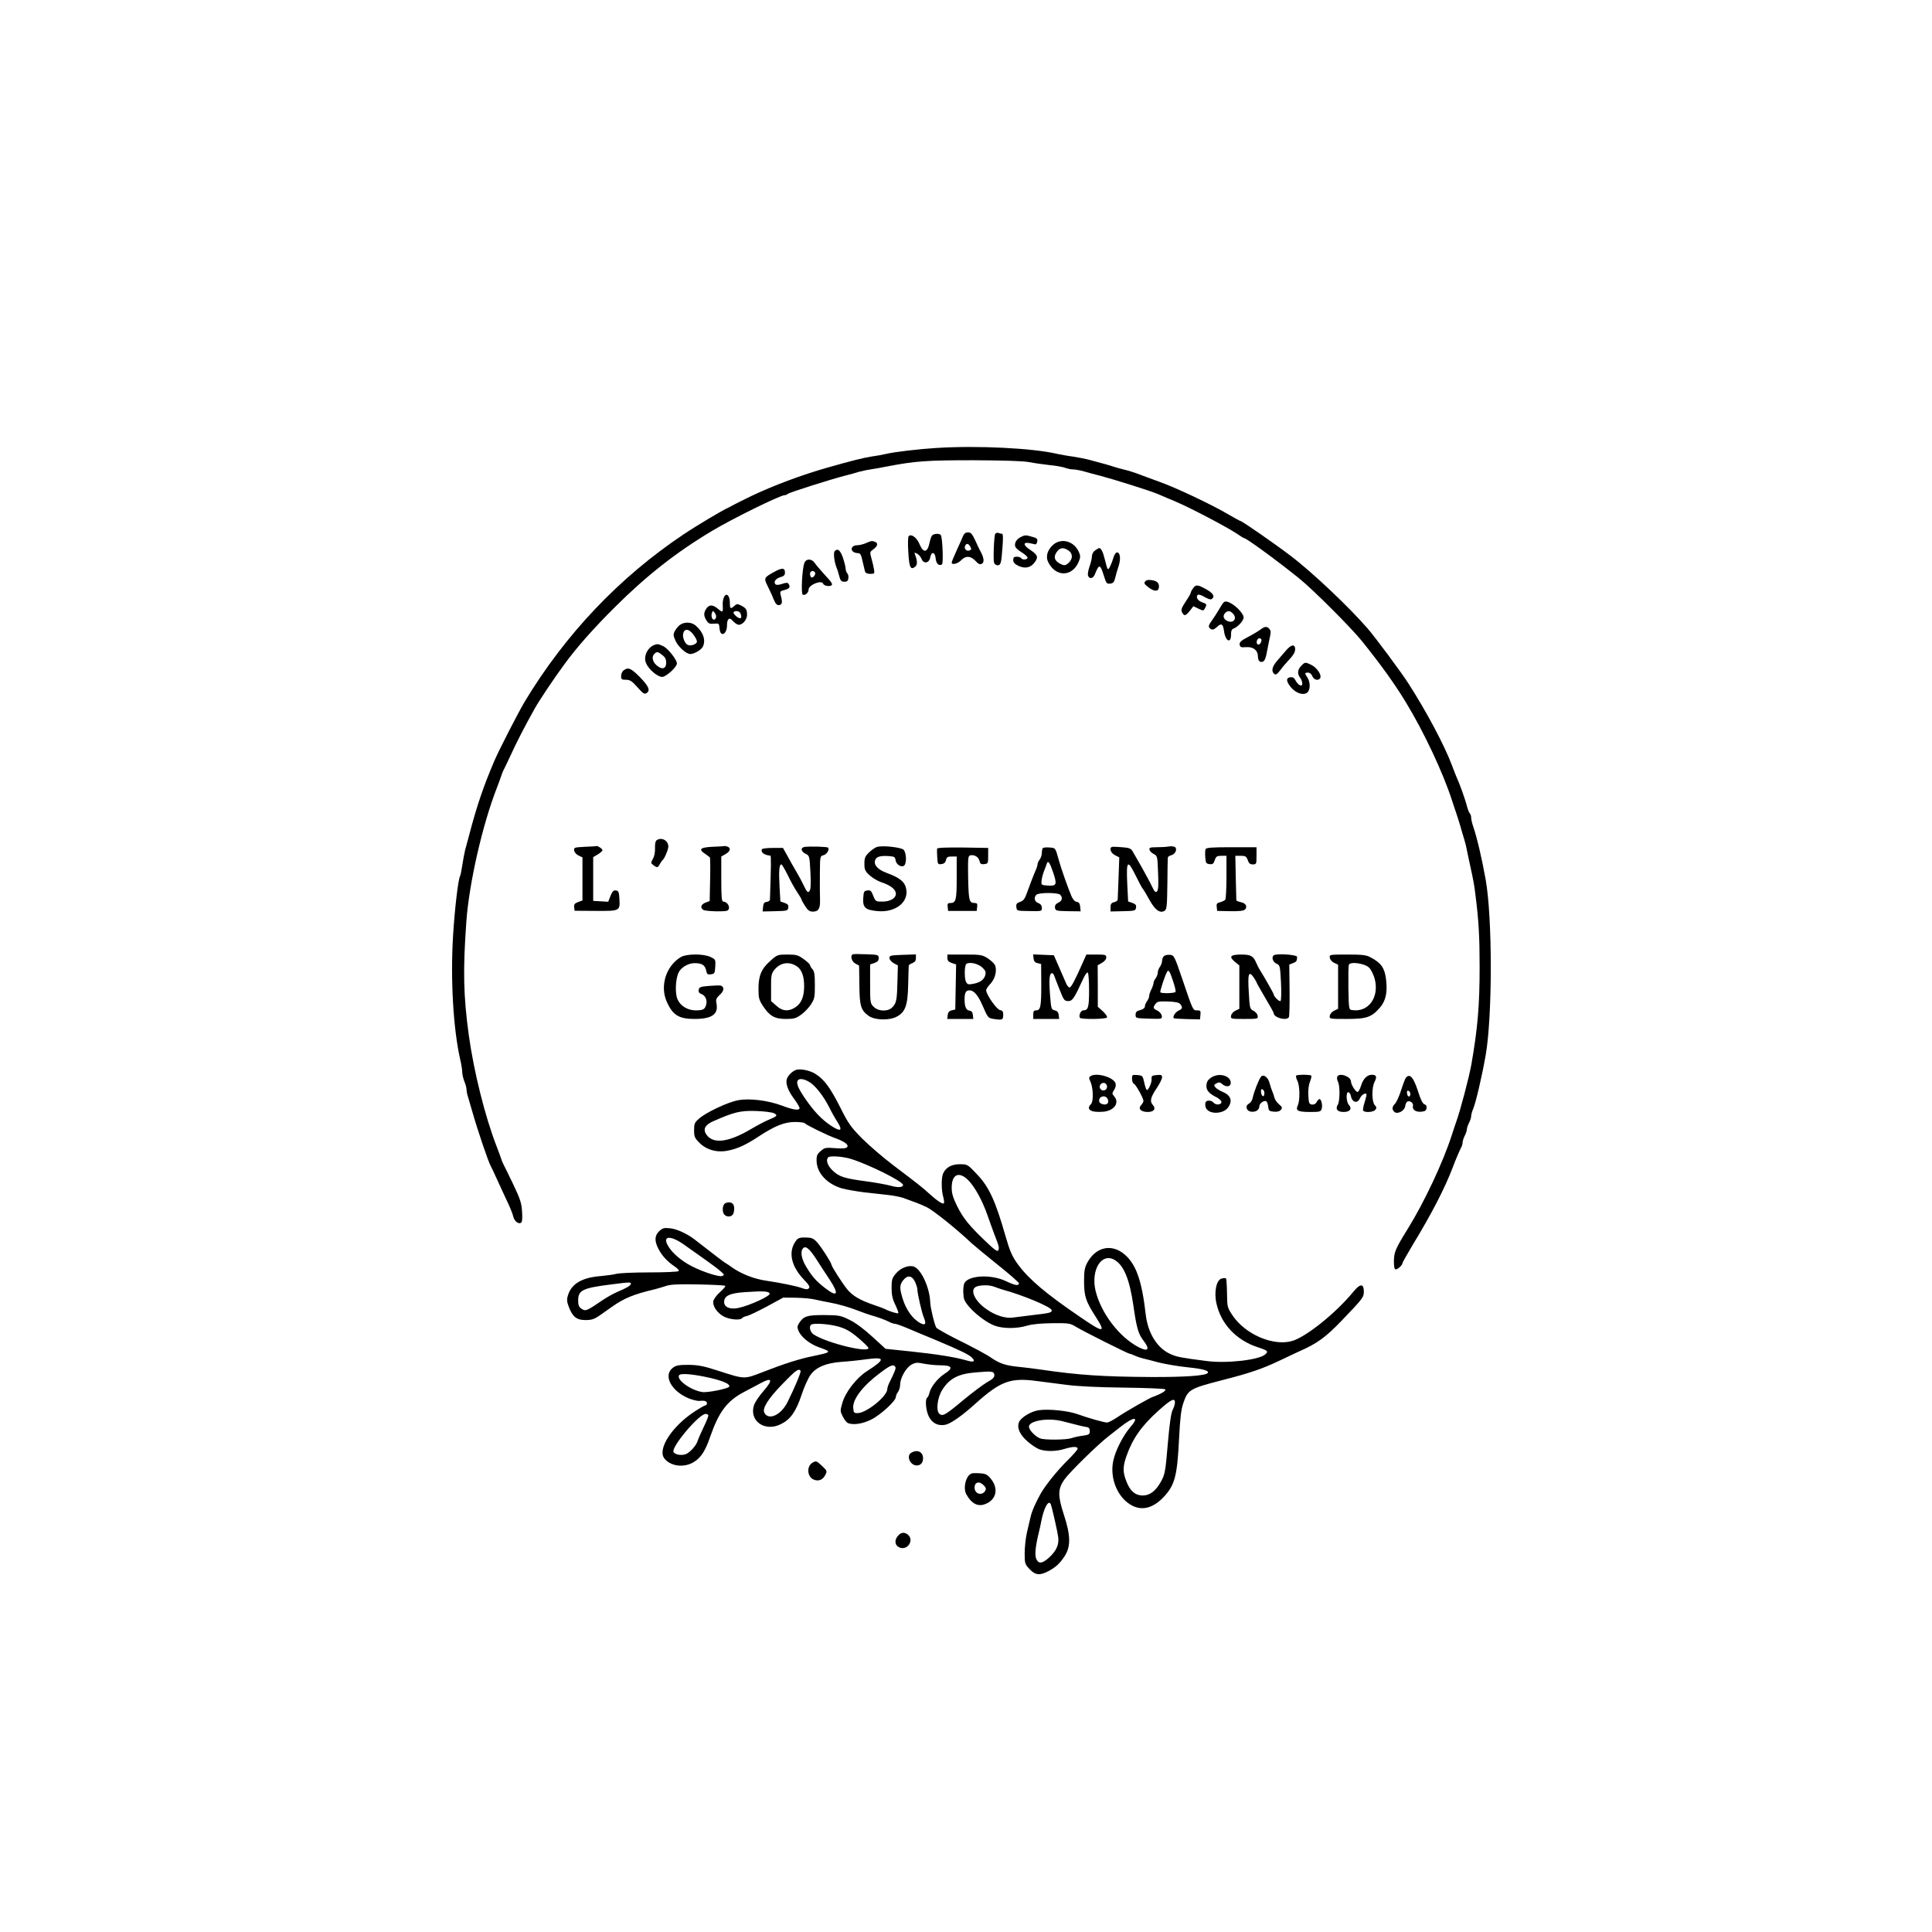<?xml version="1.0" standalone="no"?>
<!DOCTYPE svg PUBLIC "-//W3C//DTD SVG 20010904//EN"
 "http://www.w3.org/TR/2001/REC-SVG-20010904/DTD/svg10.dtd">
<svg version="1.0" xmlns="http://www.w3.org/2000/svg"
 width="1350pt" height="1350pt" viewBox="0 0 1350 1350"
 preserveAspectRatio="xMidYMid meet">
<g transform="translate(0,1350) scale(0.1,-0.1)"
fill="#000000" stroke="none">
<path d="M6545 10370 c-127 -8 -290 -27 -355 -42 -25 -6 -70 -14 -100 -18 -62
-10 -130 -27 -310 -78 -176 -50 -377 -125 -530 -198 -63 -31 -122 -60 -130
-65 -8 -5 -22 -12 -30 -16 -40 -17 -226 -128 -315 -188 -447 -299 -824 -696
-1108 -1167 -41 -68 -178 -334 -212 -413 -75 -175 -123 -314 -178 -525 -8 -30
-20 -75 -27 -100 -6 -25 -15 -73 -20 -108 -5 -35 -12 -67 -15 -73 -13 -21 -37
-222 -49 -414 -19 -308 1 -651 49 -865 9 -36 15 -78 15 -93 0 -15 7 -44 15
-64 8 -19 15 -45 15 -56 0 -11 4 -34 10 -51 5 -17 19 -65 31 -106 38 -133 109
-342 128 -378 5 -9 20 -39 32 -67 12 -27 44 -96 70 -152 27 -55 52 -115 55
-132 7 -33 36 -57 55 -45 8 4 10 32 7 78 -4 61 -13 88 -62 191 -32 66 -62 129
-68 139 -6 11 -14 31 -18 45 -5 14 -18 51 -30 81 -81 209 -158 518 -194 775
-38 278 -42 453 -17 800 20 268 112 670 211 925 12 30 25 67 30 81 4 14 12 34
17 45 6 10 25 51 43 89 54 118 103 212 177 345 30 54 139 217 208 310 86 118
204 251 354 400 219 218 427 381 671 527 142 86 482 253 513 253 7 0 17 4 22
9 11 10 292 99 395 126 36 9 80 21 98 27 19 5 57 14 85 18 29 4 77 13 107 19
207 40 285 45 610 45 212 -1 348 -5 390 -13 36 -7 101 -16 145 -21 44 -4 93
-13 108 -19 16 -6 40 -11 54 -11 15 0 49 -6 77 -14 28 -8 80 -22 116 -31 98
-26 349 -105 400 -127 25 -10 56 -24 70 -30 14 -5 39 -16 55 -23 102 -43 359
-178 429 -225 24 -17 46 -30 49 -30 16 0 240 -164 389 -285 97 -79 359 -341
434 -434 138 -172 229 -299 308 -429 127 -209 259 -491 321 -682 10 -30 23
-71 30 -90 7 -19 20 -62 30 -95 9 -33 22 -76 28 -95 6 -19 14 -53 18 -75 4
-22 13 -62 19 -90 26 -119 31 -144 40 -220 23 -179 29 -291 29 -505 0 -267
-14 -429 -58 -680 -16 -88 -77 -321 -106 -400 -7 -19 -20 -60 -30 -90 -61
-191 -193 -471 -309 -658 -85 -137 -95 -161 -96 -224 0 -42 4 -58 13 -58 15 0
47 31 47 44 0 5 33 63 73 130 131 215 224 396 277 536 20 54 50 123 60 142 6
10 10 26 10 35 0 10 7 31 15 47 8 15 15 36 15 45 0 9 7 29 15 45 8 15 15 37
15 47 0 10 6 33 14 51 18 42 62 230 87 373 48 273 48 963 0 1230 -27 151 -61
295 -87 370 -8 23 -14 50 -14 61 0 11 -4 24 -9 30 -6 5 -14 27 -20 49 -10 42
-54 165 -71 200 -5 11 -21 51 -35 89 -52 138 -177 374 -304 571 -47 74 -234
326 -286 385 -128 148 -387 393 -535 505 -107 82 -342 245 -353 245 -3 0 -38
19 -79 43 -116 69 -374 191 -488 231 -58 21 -114 42 -125 46 -37 15 -90 32
-125 40 -19 4 -48 13 -65 18 -28 10 -84 25 -185 52 -25 6 -72 15 -105 20 -33
4 -80 13 -105 18 -172 41 -558 60 -845 42z"/>
<path d="M6731 9758 c-5 -13 -25 -58 -45 -101 -20 -43 -36 -83 -36 -88 0 -19
43 -8 66 16 31 33 66 32 100 -4 21 -23 32 -28 45 -20 18 9 15 41 -9 85 -6 10
-23 45 -37 77 -22 47 -31 57 -51 57 -16 0 -27 -8 -33 -22z m49 -78 c9 -16 8
-22 -5 -26 -21 -8 -39 10 -32 30 9 22 24 20 37 -4z"/>
<path d="M6954 9769 c-8 -14 -15 -176 -8 -201 3 -10 14 -18 24 -18 23 0 27 13
35 128 5 60 4 92 -3 92 -6 0 -17 3 -25 6 -8 3 -18 0 -23 -7z"/>
<path d="M6513 9758 c-6 -7 -13 -28 -17 -47 -14 -73 -43 -79 -70 -15 -19 47
-58 76 -76 58 -6 -6 -7 -52 -3 -113 6 -107 16 -127 49 -100 15 13 15 40 -2 83
-6 16 -5 17 15 7 12 -7 26 -24 31 -37 14 -37 53 -29 60 11 8 44 34 39 38 -7 3
-36 23 -55 44 -42 11 7 4 187 -8 205 -8 13 -50 11 -61 -3z"/>
<path d="M7128 9745 c-28 -16 -42 -43 -33 -66 3 -8 23 -26 45 -39 22 -14 40
-30 40 -37 0 -15 -36 -17 -45 -3 -3 6 -17 10 -31 10 -18 0 -24 -5 -24 -23 0
-17 10 -28 36 -41 48 -22 87 -13 115 26 26 36 20 51 -34 87 -48 31 -50 55 -4
46 17 -4 36 -8 42 -9 5 0 11 9 13 21 3 18 -4 24 -35 32 -48 14 -52 13 -85 -4z"/>
<path d="M6051 9705 c-18 -8 -46 -15 -62 -15 -32 0 -49 -24 -30 -43 6 -6 21
-12 34 -12 19 0 24 -9 35 -60 8 -33 15 -66 18 -72 2 -7 18 -13 35 -13 30 0 31
2 26 33 -3 17 -11 52 -18 76 -12 43 -11 45 14 63 30 22 35 43 11 52 -21 8 -24
8 -63 -9z"/>
<path d="M7361 9695 c-43 -37 -57 -85 -35 -126 52 -101 163 -100 209 0 15 34
16 45 5 71 -32 77 -120 104 -179 55z m104 -41 c31 -20 33 -56 5 -84 -23 -23
-33 -24 -63 -9 -41 22 -48 51 -19 87 20 26 44 28 77 6z"/>
<path d="M7652 9654 c-13 -9 -22 -26 -22 -41 0 -14 -8 -47 -17 -72 -9 -26 -14
-55 -10 -64 10 -26 36 -20 48 11 29 73 37 71 62 -10 17 -54 20 -59 44 -56 21
2 28 10 35 38 4 19 15 56 24 83 17 51 12 97 -11 97 -8 0 -19 -16 -25 -37 -6
-21 -17 -49 -24 -63 -16 -28 -16 -28 -37 55 -12 49 -25 75 -38 75 -4 0 -17 -7
-29 -16z"/>
<path d="M5832 9648 c-10 -13 -2 -78 15 -118 4 -8 11 -33 17 -55 9 -33 15 -40
36 -40 19 0 26 6 28 24 2 13 -1 28 -7 34 -6 6 -11 20 -12 32 0 11 -8 45 -18
75 -18 55 -39 72 -59 48z"/>
<path d="M5621 9567 c-16 -40 -25 -214 -12 -222 16 -9 41 13 41 35 0 33 91 70
102 41 5 -14 42 -21 57 -12 12 8 3 22 -43 71 -31 34 -64 73 -73 86 -20 31 -60
32 -72 1z m74 -67 c8 -13 -14 -42 -26 -34 -5 3 -9 14 -9 25 0 20 24 26 35 9z"/>
<path d="M5410 9504 c-72 -40 -74 -43 -46 -99 14 -28 33 -69 42 -93 14 -33 23
-42 39 -40 21 3 24 21 10 70 -6 24 -4 28 26 35 36 10 43 20 30 42 -7 11 -15
11 -46 1 -23 -8 -40 -9 -46 -3 -16 16 0 40 34 50 25 7 32 14 32 33 0 33 -20
34 -75 4z"/>
<path d="M8002 9437 c-10 -12 -6 -19 23 -41 40 -31 69 -31 73 -1 3 30 -11 45
-49 51 -24 4 -39 1 -47 -9z"/>
<path d="M8336 9388 c-9 -12 -16 -26 -16 -31 0 -5 -16 -33 -36 -62 -29 -45
-33 -57 -24 -74 15 -28 24 -26 54 11 l25 32 35 -17 c34 -16 36 -16 46 3 14 27
13 30 -19 41 -32 11 -47 37 -32 52 5 5 25 0 49 -15 33 -18 44 -20 54 -10 18
18 1 41 -52 69 -54 29 -65 29 -84 1z"/>
<path d="M5060 9330 c-6 -12 -11 -36 -10 -53 3 -58 2 -60 -31 -33 -37 32 -63
33 -83 4 -20 -29 -20 -52 1 -84 13 -21 23 -25 52 -22 35 3 36 2 39 -34 5 -64
52 -42 52 23 0 45 17 59 39 32 9 -11 25 -23 35 -27 28 -10 66 30 66 68 0 37
-7 47 -42 65 -25 13 -30 12 -46 -2 -27 -25 -32 -21 -32 22 0 48 -23 72 -40 41z
m-57 -146 c-3 -8 -9 -14 -14 -14 -14 0 -22 27 -14 48 6 16 7 16 20 -1 8 -11
11 -25 8 -33z m171 30 c9 -23 7 -34 -4 -34 -15 0 -50 33 -44 42 9 14 42 9 48
-8z"/>
<path d="M8522 9248 c-17 -29 -42 -68 -56 -87 -19 -26 -23 -38 -15 -48 16 -18
29 -16 55 8 29 27 40 19 47 -31 10 -74 51 -90 49 -20 0 21 5 33 16 37 30 10
72 56 72 78 0 31 -70 99 -113 110 -22 6 -28 0 -55 -47z m92 -34 c34 -34 6 -73
-38 -53 -28 13 -34 37 -14 57 16 16 33 15 52 -4z"/>
<path d="M4752 9134 c-12 -8 -29 -28 -36 -43 -13 -24 -12 -32 4 -68 19 -43 75
-93 104 -93 26 0 74 28 86 49 24 45 5 104 -49 150 -29 25 -78 27 -109 5z m92
-67 c15 -19 26 -41 26 -50 0 -17 -40 -33 -63 -24 -21 8 -40 54 -33 81 9 36 40
33 70 -7z"/>
<path d="M8809 9102 c-13 -10 -52 -34 -87 -52 -50 -26 -62 -38 -60 -54 3 -18
9 -21 45 -18 50 4 83 -22 83 -67 0 -31 18 -45 40 -31 7 5 17 30 21 57 5 26 14
71 20 100 10 42 10 55 0 67 -17 21 -33 20 -62 -2z m4 -68 c3 -4 2 -16 -4 -26
-13 -24 -35 -9 -26 16 7 17 19 21 30 10z"/>
<path d="M4571 8993 c-48 -19 -76 -81 -57 -126 18 -44 80 -97 113 -97 27 0
103 69 103 94 0 26 -62 104 -94 120 -36 17 -43 18 -65 9z m84 -124 c0 -44 -31
-51 -69 -16 -30 28 -34 64 -8 83 14 11 22 9 47 -11 23 -17 30 -31 30 -56z"/>
<path d="M8989 8958 c-15 -18 -44 -51 -63 -73 -37 -42 -45 -75 -22 -94 11 -9
19 -3 42 26 15 21 45 56 66 78 25 26 38 49 38 68 0 37 -26 35 -61 -5z"/>
<path d="M9092 8847 c-26 -27 -28 -55 -7 -83 15 -20 20 -54 8 -54 -14 0 -30
15 -42 38 -8 16 -20 22 -34 20 -32 -5 -31 -28 3 -70 36 -44 92 -60 117 -35 20
20 19 71 -1 102 -21 31 -20 35 4 35 13 0 24 -10 30 -25 11 -28 47 -34 56 -11
9 23 -26 72 -63 90 -43 21 -45 20 -71 -7z"/>
<path d="M4358 8816 c-10 -7 -18 -25 -18 -40 0 -23 4 -26 34 -26 28 0 42 -9
80 -52 39 -44 49 -51 64 -41 28 18 16 47 -47 112 -62 62 -82 71 -113 47z"/>
<path d="M4590 7630 c-10 -6 -14 -24 -13 -57 1 -29 -5 -58 -15 -75 -15 -26
-15 -29 3 -43 27 -20 32 -19 46 8 7 12 15 24 19 27 13 10 40 73 40 95 0 41
-46 67 -80 45z"/>
<path d="M4087 7583 c-74 -4 -78 -5 -75 -26 2 -12 15 -28 31 -35 l27 -13 0
-150 0 -151 -30 -11 c-25 -9 -30 -17 -28 -36 l3 -25 148 -1 c171 -1 170 -1
165 88 -3 44 -6 52 -24 55 -17 2 -25 -6 -38 -38 l-16 -41 -53 3 -52 3 0 153 0
153 33 19 c17 11 32 24 32 29 0 10 -35 33 -42 29 -2 -1 -38 -4 -81 -5z"/>
<path d="M4978 7583 c-86 -4 -100 -18 -50 -50 15 -10 29 -21 32 -24 3 -4 4
-74 2 -156 l-3 -149 -29 -11 c-31 -12 -39 -34 -17 -50 6 -6 49 -10 94 -11 72
0 82 2 86 19 6 21 -16 49 -39 49 -11 0 -14 28 -14 158 l0 157 30 17 c33 19 39
42 14 52 -9 3 -19 5 -22 4 -4 -1 -42 -4 -84 -5z"/>
<path d="M5622 7582 c-31 -5 -25 -33 9 -49 25 -12 26 -16 32 -130 4 -88 2
-121 -8 -131 -10 -11 -17 -5 -36 35 -12 26 -37 73 -55 103 -18 30 -46 80 -62
110 l-31 55 -72 0 c-40 0 -74 -4 -76 -10 -7 -22 17 -40 60 -44 6 -1 5 -70 -3
-308 0 -6 -10 -13 -22 -15 -18 -2 -24 -11 -26 -35 l-3 -32 88 2 c83 2 88 3 91
25 3 17 -3 25 -26 33 l-29 10 -6 107 c-6 105 -2 152 13 152 4 0 24 -34 45 -76
20 -42 50 -96 66 -119 16 -24 29 -46 29 -49 0 -4 11 -24 25 -46 20 -31 31 -40
54 -40 41 0 53 21 51 87 -1 32 -2 113 -1 179 1 120 1 122 25 128 24 6 44 41
32 53 -7 7 -126 10 -164 5z"/>
<path d="M6132 7583 c-12 -2 -38 -19 -57 -37 -30 -29 -35 -40 -35 -81 0 -41 5
-52 35 -80 19 -18 57 -41 84 -50 64 -21 101 -50 101 -80 0 -32 -40 -55 -95
-55 -45 0 -47 1 -63 40 -13 35 -19 41 -41 38 -24 -3 -26 -8 -29 -54 -4 -65 14
-82 96 -90 131 -14 229 66 202 164 -11 43 -47 70 -133 102 -63 23 -93 56 -82
89 8 25 36 33 96 29 39 -3 44 -6 47 -29 4 -31 43 -54 61 -36 18 18 14 92 -6
110 -19 16 -138 30 -181 20z"/>
<path d="M7770 7582 c-21 -7 -9 -42 20 -57 l31 -16 -5 -142 c-3 -78 -6 -147
-6 -153 0 -7 -11 -15 -25 -18 -20 -5 -25 -13 -25 -36 l0 -29 88 2 c82 2 87 3
90 25 3 17 -3 25 -26 33 l-29 10 -6 116 c-8 171 1 181 58 66 21 -43 43 -85 50
-93 7 -8 28 -44 48 -80 38 -69 73 -94 105 -74 15 10 17 34 19 185 1 96 2 179
3 185 0 7 11 15 24 18 29 7 45 44 25 58 -8 4 -27 6 -43 3 -16 -3 -53 -5 -83
-5 -46 0 -54 -3 -51 -17 2 -10 15 -23 29 -30 26 -13 27 -16 31 -130 4 -86 2
-122 -7 -131 -10 -11 -17 -5 -36 35 -12 26 -45 86 -71 133 -27 47 -55 96 -63
110 -12 21 -23 26 -74 30 -34 3 -66 4 -71 2z"/>
<path d="M6548 7570 c-1 -5 -1 -33 1 -61 3 -47 4 -50 29 -47 18 2 28 10 32 28
5 21 12 25 40 25 l35 0 0 -149 c0 -157 -5 -176 -46 -176 -16 0 -20 -6 -17 -27
l3 -28 100 0 100 0 3 28 c3 21 -1 27 -15 27 -41 1 -44 11 -48 173 -2 138 -1
156 14 160 28 7 58 -10 65 -38 5 -21 12 -26 34 -23 26 3 27 6 27 58 l0 55
-177 3 c-113 1 -177 -1 -180 -8z"/>
<path d="M7287 7574 c-4 -4 -7 -19 -7 -34 0 -14 -7 -35 -15 -46 -8 -10 -15
-25 -15 -32 0 -8 -6 -28 -14 -45 -18 -42 -40 -101 -62 -161 -13 -37 -24 -51
-46 -58 -24 -8 -29 -15 -26 -37 3 -26 4 -26 91 -27 86 -2 87 -1 87 22 0 17 -8
27 -25 34 -27 10 -33 38 -13 58 7 7 41 12 83 12 42 0 76 -5 83 -12 20 -20 14
-44 -14 -56 -18 -9 -24 -19 -22 -35 3 -21 8 -22 91 -24 l88 -1 -3 31 c-2 24
-9 33 -24 35 -14 2 -27 17 -37 40 -19 42 -75 201 -87 247 -26 93 -24 90 -66
93 -22 2 -43 0 -47 -4z m73 -173 c27 -82 23 -93 -37 -89 -47 3 -48 4 -45 33 1
17 9 46 16 65 8 19 17 44 20 54 9 27 21 11 46 -63z"/>
<path d="M8424 7566 c-3 -7 -4 -33 -2 -57 3 -39 6 -44 29 -47 22 -3 29 2 37
27 9 27 16 31 46 31 l36 0 0 -147 c0 -82 -4 -153 -8 -159 -4 -6 -20 -14 -35
-18 -24 -6 -28 -11 -25 -34 l3 -27 92 -2 c68 -1 95 3 104 13 17 21 3 44 -31
50 -16 4 -30 9 -31 13 0 3 -2 75 -4 159 l-3 152 38 0 c33 0 39 -4 49 -30 7
-23 16 -30 35 -30 25 0 26 2 26 60 l0 60 -175 0 c-140 0 -177 -3 -181 -14z"/>
<path d="M5960 6832 c-21 -8 -10 -51 17 -65 l26 -14 2 -134 c1 -148 10 -177
64 -217 42 -31 145 -34 197 -6 60 32 77 78 80 224 2 69 3 128 4 133 0 4 11 12
25 17 18 7 25 17 25 35 l0 26 -92 -3 c-84 -3 -93 -5 -93 -22 0 -11 13 -26 29
-36 l30 -16 -3 -109 c-3 -130 -7 -153 -34 -182 -30 -33 -99 -32 -132 2 -24 23
-25 29 -25 160 l0 136 30 10 c22 8 30 17 30 34 0 23 -4 24 -85 27 -47 2 -90 2
-95 0z"/>
<path d="M8898 6823 c-14 -17 -2 -47 24 -58 22 -9 23 -18 29 -130 3 -66 2
-124 -3 -129 -7 -9 -47 30 -48 46 0 6 -64 119 -101 178 -5 8 -14 26 -20 40
-21 50 -38 60 -105 60 -77 0 -89 -14 -46 -50 l32 -26 0 -152 0 -151 -27 -13
c-16 -7 -29 -23 -31 -36 -3 -21 -1 -22 93 -22 94 0 96 1 93 22 -2 13 -15 28
-29 35 -25 12 -27 17 -33 129 -8 130 -1 153 33 106 11 -17 21 -33 21 -36 0 -3
27 -51 60 -107 33 -55 60 -104 60 -108 0 -32 90 -56 106 -29 4 6 6 92 5 190
l-2 178 25 10 c25 9 28 13 30 43 1 17 -152 27 -166 10z"/>
<path d="M4755 6811 c-103 -64 -145 -203 -95 -313 41 -91 84 -118 192 -118
124 0 170 33 154 111 -5 25 -1 35 24 58 30 27 33 54 7 64 -7 2 -43 1 -82 -2
-62 -5 -70 -9 -73 -28 -2 -14 3 -23 17 -28 28 -9 44 -41 36 -73 -9 -35 -21
-42 -74 -42 -56 0 -107 31 -127 78 -18 42 -14 139 7 185 17 37 68 67 113 67
51 0 72 -14 80 -50 5 -27 10 -31 33 -28 26 3 28 7 31 53 3 49 2 51 -33 68 -51
24 -170 23 -210 -2z"/>
<path d="M5385 6788 c-64 -56 -85 -104 -85 -196 0 -65 3 -78 31 -121 47 -71
82 -91 161 -91 56 0 70 4 106 30 23 16 54 49 69 72 25 39 27 52 27 135 0 72
-4 97 -17 111 -9 10 -17 23 -17 29 0 5 -20 24 -44 41 -40 29 -52 32 -114 32
-67 0 -71 -1 -117 -42z m180 -38 c37 -23 55 -72 54 -146 -1 -69 -20 -115 -59
-141 -48 -33 -93 -30 -136 10 l-36 32 0 93 c-1 78 2 97 19 120 40 54 102 67
158 32z"/>
<path d="M6620 6806 c0 -18 8 -27 30 -35 l31 -10 -3 -158 -3 -157 -25 -6 c-18
-4 -26 -14 -28 -33 l-3 -27 91 0 91 0 -3 28 c-2 19 -9 28 -24 30 -23 3 -34 27
-34 79 0 46 9 63 34 63 31 0 60 -34 91 -105 39 -90 39 -90 86 -96 54 -8 59 -5
59 31 0 22 -5 29 -22 32 -23 3 -96 107 -97 138 -1 8 13 28 30 46 34 36 48 98
30 133 -7 12 -30 32 -51 46 -37 23 -49 25 -160 25 l-120 0 0 -24z m241 -64
c25 -23 29 -32 24 -55 -9 -33 -36 -53 -87 -62 -31 -6 -38 -4 -48 14 -10 20
-12 91 -2 119 8 24 79 14 113 -16z"/>
<path d="M7222 6803 c2 -19 10 -29 28 -33 l25 -6 1 -144 c0 -154 -5 -180 -36
-180 -16 0 -20 -7 -20 -30 l0 -30 91 0 90 0 -3 27 c-2 19 -10 29 -28 33 -24 6
-25 10 -33 110 -8 108 -4 150 14 150 5 0 12 -8 15 -17 4 -10 20 -54 38 -98 29
-74 34 -80 60 -80 30 0 41 16 106 158 12 26 26 45 31 41 5 -3 9 -58 9 -123 0
-120 -6 -141 -41 -141 -17 0 -33 -36 -23 -52 8 -12 182 -10 189 2 4 6 -9 25
-28 43 l-36 32 0 145 -1 145 30 17 c18 10 30 25 30 38 0 18 -6 20 -70 20 l-69
0 -19 -43 c-59 -134 -87 -187 -98 -187 -7 0 -18 12 -24 28 -6 15 -28 65 -49
112 l-37 85 -73 3 -72 3 3 -28z"/>
<path d="M8132 6818 c-6 -6 -12 -21 -12 -33 0 -12 -7 -30 -15 -41 -8 -10 -15
-28 -15 -40 0 -11 -7 -29 -15 -40 -8 -10 -15 -26 -15 -34 0 -8 -7 -28 -15 -44
-8 -15 -15 -36 -15 -45 0 -10 -7 -26 -15 -37 -8 -10 -15 -27 -15 -36 0 -11
-12 -21 -32 -26 -26 -6 -33 -14 -33 -33 0 -24 2 -24 93 -27 92 -3 93 -2 90 20
-2 13 -15 28 -30 36 -32 15 -33 21 -14 47 12 17 25 19 87 17 54 -2 77 -7 87
-19 17 -24 15 -32 -13 -45 -22 -10 -43 -43 -33 -53 2 -2 44 -5 93 -6 l90 -2 3
31 c3 29 0 32 -23 32 -30 0 -28 -4 -104 220 -55 161 -57 165 -86 168 -17 2
-36 -3 -43 -10z m66 -177 c12 -35 19 -68 16 -72 -6 -10 -97 -12 -106 -3 -5 5
33 121 48 145 10 16 19 0 42 -70z"/>
<path d="M9292 6808 c2 -13 15 -29 31 -36 l27 -13 0 -154 0 -154 -27 -13 c-16
-7 -29 -23 -31 -36 -3 -22 -2 -22 118 -22 140 0 174 12 233 80 41 48 53 107
42 198 -10 79 -34 113 -107 152 -31 17 -57 20 -163 20 -125 0 -126 0 -123 -22z
m275 -70 c14 -14 31 -49 39 -78 33 -128 -43 -235 -157 -218 -24 3 -24 4 -27
153 -1 82 0 155 3 163 9 25 111 11 142 -20z"/>
<path d="M5560 6023 c-24 -9 -52 -36 -61 -60 -12 -32 6 -83 51 -143 22 -30 39
-59 37 -65 -6 -16 -45 -10 -122 19 -99 37 -228 53 -307 38 -72 -13 -227 -86
-275 -130 -29 -25 -33 -35 -33 -79 0 -44 4 -55 35 -86 50 -52 125 -73 202 -57
69 14 125 40 213 98 113 74 181 102 254 102 36 0 67 -4 70 -9 7 -11 162 -87
218 -106 60 -22 90 -45 78 -60 -8 -10 -31 -12 -83 -8 -68 5 -75 4 -102 -20
-25 -21 -30 -32 -29 -70 2 -83 72 -160 177 -191 29 -8 97 -20 152 -27 55 -6
132 -15 170 -19 39 -4 86 -14 105 -20 91 -33 119 -43 165 -65 43 -20 210 -153
315 -253 19 -17 101 -85 182 -150 81 -64 147 -123 148 -129 0 -20 -28 -15 -89
14 -109 53 -279 41 -295 -21 -8 -28 -6 -87 2 -107 25 -59 135 -153 212 -182
58 -22 156 -22 228 0 38 11 97 16 177 17 114 1 122 0 165 -26 50 -31 364 -188
375 -188 4 0 21 -6 38 -14 18 -8 43 -16 57 -19 14 -3 61 -15 105 -27 44 -11
135 -27 203 -34 110 -11 156 -25 140 -41 -18 -18 -162 -28 -393 -27 -338 2
-508 13 -780 53 -38 6 -108 14 -155 19 -81 8 -126 23 -180 60 -35 25 -125 73
-262 141 -64 33 -120 65 -125 71 -13 21 -42 141 -43 178 -3 100 -62 230 -113
249 -36 14 -95 -9 -127 -48 -26 -31 -30 -43 -30 -100 0 -48 6 -78 26 -118 14
-30 24 -57 21 -59 -4 -5 -64 13 -89 27 -10 5 -46 19 -80 30 -100 34 -150 64
-189 111 -33 41 -109 159 -109 171 0 13 -72 125 -100 156 -27 29 -38 33 -80
34 -38 1 -54 -4 -65 -19 -60 -76 -40 -179 53 -276 36 -37 43 -51 34 -60 -9 -9
-20 -9 -50 2 -39 14 -148 36 -242 50 -88 12 -178 47 -245 94 -16 12 -37 26
-46 31 -14 8 -63 46 -214 163 -53 41 -125 74 -170 79 -45 5 -55 2 -78 -19 -33
-31 -35 -68 -7 -123 25 -49 62 -89 112 -123 23 -15 35 -29 30 -34 -5 -5 -98
-9 -206 -9 -108 0 -211 -5 -229 -10 -17 -5 -68 -12 -112 -16 -128 -10 -202
-54 -226 -133 -10 -31 -8 -46 6 -83 26 -69 56 -92 118 -91 41 0 61 7 97 32 25
18 64 45 88 62 84 59 149 86 297 121 22 6 58 16 81 24 30 10 87 13 223 10 100
-2 185 -6 189 -10 3 -3 -13 -23 -36 -43 -23 -20 -44 -48 -47 -62 -8 -35 26
-85 74 -110 41 -21 115 -27 126 -11 3 5 18 12 35 16 16 3 79 34 141 67 l112
61 88 -1 c48 -1 109 -6 136 -13 26 -6 71 -15 98 -20 65 -12 136 -32 205 -59
30 -12 69 -25 85 -30 47 -13 97 -31 127 -46 14 -8 33 -14 41 -14 8 0 45 -13
83 -29 38 -16 125 -53 194 -81 183 -77 243 -106 263 -128 25 -27 10 -33 -43
-17 -76 22 -207 43 -389 62 l-173 18 -94 86 c-59 54 -117 97 -159 117 -61 30
-72 32 -176 33 -119 0 -143 -7 -175 -56 -14 -21 -14 -30 -4 -55 18 -43 79 -92
142 -114 92 -33 91 -34 -37 -61 -99 -20 -206 -54 -354 -112 -132 -51 -124 -52
-310 8 -101 33 -140 41 -208 42 -69 0 -88 -3 -111 -20 -72 -54 -10 -168 118
-217 25 -9 54 -16 65 -15 38 4 55 -1 55 -16 0 -8 -5 -15 -11 -15 -5 0 -40 -20
-77 -44 -158 -104 -261 -264 -209 -328 44 -55 139 -66 207 -23 49 31 79 77
114 180 60 171 117 246 234 308 37 19 91 48 119 63 79 43 86 22 18 -56 -30
-34 -59 -78 -66 -97 -37 -112 76 -192 190 -133 64 32 103 87 141 200 18 56 47
120 63 142 39 55 109 84 217 92 47 3 124 11 173 18 135 18 136 1 2 -85 -70
-45 -147 -144 -168 -217 -17 -57 -17 -60 2 -98 11 -22 27 -42 36 -46 39 -15
104 -5 163 25 65 32 172 130 172 158 0 9 7 25 15 35 8 11 15 34 15 51 0 46 40
117 78 139 29 16 40 17 89 7 31 -6 82 -11 113 -11 84 0 94 -19 31 -59 -50 -33
-95 -89 -107 -135 -3 -15 -10 -29 -15 -32 -16 -10 -10 -89 11 -131 23 -47 63
-68 114 -59 38 7 117 62 211 147 176 158 245 184 430 159 50 -6 144 -19 210
-27 77 -10 220 -17 399 -19 153 -2 283 -7 288 -12 6 -6 -8 -18 -34 -31 -25
-11 -47 -21 -50 -21 -11 0 -194 -104 -249 -142 -31 -21 -64 -38 -73 -38 -20 0
-131 31 -211 60 -67 23 -199 36 -267 26 -53 -8 -122 -49 -137 -82 -17 -39 4
-89 59 -136 27 -24 64 -48 82 -55 46 -16 116 -16 174 2 60 18 94 19 94 2 0 -7
-34 -46 -76 -87 -67 -67 -147 -166 -181 -225 -34 -60 -64 -127 -72 -166 -6
-24 -17 -74 -26 -111 -8 -37 -15 -101 -15 -142 0 -71 2 -76 34 -110 40 -43 72
-46 131 -15 53 28 82 55 116 108 42 66 40 144 -7 287 -43 132 -43 179 3 245
36 51 234 246 314 307 30 24 63 50 74 58 97 77 141 80 76 5 -53 -61 -107 -167
-122 -239 -26 -124 32 -261 133 -313 71 -36 145 -16 216 57 82 86 98 149 111
412 7 141 14 201 29 246 33 96 44 103 272 162 192 49 280 79 400 136 58 28
121 57 140 66 123 54 183 97 296 215 146 152 154 162 154 202 0 58 -26 57 -73
-1 -123 -150 -334 -319 -431 -345 -132 -36 -325 48 -413 179 -37 56 -38 59
-39 155 -1 54 -4 100 -7 104 -3 3 -17 3 -31 -1 -36 -9 -54 -94 -36 -173 32
-146 140 -259 292 -308 67 -22 73 -28 49 -49 -43 -39 -272 -65 -411 -46 -178
23 -206 28 -250 48 -93 40 -159 146 -174 277 -27 236 -67 350 -147 419 -91 78
-202 54 -262 -58 -18 -34 -22 -57 -22 -132 1 -104 12 -137 82 -246 73 -114 56
-114 -110 0 -235 160 -354 260 -431 363 -42 56 -59 95 -89 199 -72 253 -117
349 -205 440 -61 64 -63 65 -115 65 -57 0 -97 -22 -116 -63 -14 -29 -14 -116
0 -165 6 -22 8 -42 4 -45 -8 -8 -45 16 -97 63 -50 46 -79 69 -255 202 -70 53
-168 137 -218 187 -80 81 -97 105 -154 219 -70 138 -112 195 -173 233 -38 25
-110 39 -138 27z m102 -88 c41 -28 94 -97 132 -172 14 -29 39 -74 56 -100 41
-64 26 -74 -42 -30 -69 46 -123 104 -187 198 -48 71 -60 106 -44 122 13 14 49
6 85 -18z m-253 -214 c27 -15 22 -21 -39 -46 -25 -10 -81 -40 -125 -66 -158
-93 -265 -105 -311 -34 -23 35 -6 66 49 90 146 64 188 75 297 72 60 -2 115 -9
129 -16z m530 -317 c122 -36 371 -159 371 -184 0 -17 -35 -20 -84 -6 -28 8
-105 22 -171 31 -157 21 -191 32 -237 76 -36 34 -49 74 -31 92 12 12 95 7 152
-9z m828 -152 c46 -48 96 -138 134 -246 15 -44 38 -106 49 -136 31 -78 33 -88
26 -106 -5 -13 -24 0 -89 62 -117 112 -157 162 -200 248 -28 58 -37 87 -37
127 0 95 52 117 117 51z m-1986 -450 c37 -26 101 -72 144 -102 43 -30 92 -67
109 -82 28 -24 29 -27 13 -34 -26 -10 -169 40 -242 84 -66 40 -118 89 -141
134 -34 65 26 65 117 0z m926 -105 c25 -40 66 -102 90 -138 68 -104 56 -127
-31 -60 -63 49 -91 80 -133 150 -34 56 -42 108 -21 129 19 19 45 -4 95 -81z
m2080 0 c65 -37 106 -134 133 -322 23 -160 34 -196 74 -248 43 -57 27 -74 -37
-41 -136 70 -265 240 -302 396 -33 144 41 266 132 215z m-1394 -152 c9 -20 17
-43 17 -53 0 -29 31 -165 46 -200 18 -43 10 -56 -24 -38 -55 29 -102 95 -126
176 -21 70 -20 92 5 124 30 38 61 34 82 -9z m-1985 -17 c-5 -14 -26 -26 -98
-57 -25 -11 -68 -35 -95 -53 -116 -79 -123 -82 -150 -64 -20 13 -25 25 -25 60
0 70 32 86 224 110 137 18 148 18 144 4z m2539 -19 c15 -6 42 -15 58 -20 138
-37 339 -121 343 -143 4 -18 -8 -21 -138 -36 -52 -7 -113 -14 -136 -17 -50 -6
-120 16 -178 57 -86 58 -123 140 -73 160 31 12 91 12 124 -1z m-1569 -49 c3
-17 -139 -82 -216 -99 -60 -13 -102 4 -102 41 0 43 39 62 144 69 133 9 170 7
174 -11z m482 -230 c51 -15 83 -33 135 -77 38 -32 70 -64 73 -70 13 -42 -290
32 -382 92 -24 16 -35 53 -19 68 13 14 128 6 193 -13z m396 -281 c6 -10 -1
-28 -42 -112 -8 -16 -14 -35 -14 -44 0 -48 -142 -164 -204 -167 -29 -1 -31 2
-34 36 -5 61 68 156 191 247 69 52 90 60 103 40z m-662 -28 c5 -8 -41 -118
-91 -218 -45 -91 -132 -131 -162 -75 -16 31 25 97 129 204 91 94 112 109 124
89z m1354 -27 c2 -17 -8 -29 -50 -52 -29 -17 -102 -72 -163 -122 -129 -108
-148 -119 -171 -99 -25 20 -14 114 20 167 50 79 111 112 231 122 115 10 129 9
133 -16z m-1978 -24 c90 -22 135 -43 125 -60 -9 -14 -154 -43 -188 -37 -82 13
-181 86 -162 117 10 17 104 8 225 -20z m3240 -170 c0 -12 -7 -35 -16 -52 -11
-21 -22 -98 -34 -238 -16 -192 -20 -212 -46 -260 -37 -68 -79 -100 -130 -100
-52 1 -87 31 -113 98 -26 66 -26 102 0 177 43 123 106 212 224 318 88 79 115
92 115 57z m-3260 -91 c0 -6 -15 -44 -34 -83 -19 -39 -37 -81 -41 -94 -9 -32
-54 -82 -83 -93 -31 -12 -78 -3 -86 16 -14 37 179 265 224 265 11 0 20 -5 20
-11z m2474 -40 c104 -27 153 -39 171 -41 14 -2 20 -11 20 -28 0 -22 -5 -26
-48 -32 -27 -3 -62 -11 -79 -17 -38 -13 -188 -14 -220 -2 -35 14 -78 59 -78
82 0 42 134 64 234 38z m-81 -581 c9 -25 45 -184 51 -226 8 -54 -12 -99 -65
-147 -47 -42 -72 -44 -88 -8 -12 27 -6 90 21 198 5 22 12 51 14 65 18 95 52
155 67 118z"/>
<path d="M7621 5981 c-13 -8 -13 -14 -2 -38 20 -41 23 -139 5 -157 -39 -39 -1
-62 88 -54 76 8 113 64 72 109 -14 16 -14 20 1 43 10 15 14 33 10 46 -14 43
-132 77 -174 51z m113 -84 c-8 -22 -40 -22 -48 0 -10 25 23 48 41 30 8 -7 11
-21 7 -30z m5 -75 c14 -27 -2 -46 -33 -38 -17 4 -26 13 -26 25 0 32 44 42 59
13z"/>
<path d="M7910 5962 c0 -17 6 -32 13 -35 14 -5 67 -101 67 -120 0 -6 -7 -19
-16 -29 -24 -25 -2 -48 46 -48 44 0 60 23 34 51 -21 24 -14 53 31 119 19 29
35 61 35 72 0 16 -6 19 -37 16 -33 -3 -38 -6 -36 -26 3 -26 -25 -87 -35 -77
-4 4 -12 28 -17 53 -10 45 -12 47 -48 50 -35 3 -37 2 -37 -26z"/>
<path d="M8471 5975 c-30 -17 -41 -33 -41 -66 0 -29 22 -53 72 -77 18 -10 33
-24 33 -32 0 -21 -39 -24 -55 -5 -14 17 -46 20 -55 4 -4 -5 -4 -21 -1 -34 14
-54 125 -54 160 0 30 46 15 83 -44 107 -19 8 -41 22 -48 31 -11 13 -10 17 8
27 17 9 25 8 39 -4 28 -25 61 -21 61 8 0 47 -75 71 -129 41z"/>
<path d="M8811 5976 c-15 -18 -51 -111 -58 -149 -3 -15 -14 -32 -25 -38 -30
-16 -20 -53 15 -57 33 -4 57 13 57 39 0 21 38 45 50 32 5 -4 10 -21 12 -38 3
-26 7 -30 39 -33 24 -2 40 2 49 13 12 14 10 19 -12 38 -15 12 -29 33 -33 47
-3 14 -10 34 -15 45 -5 11 -13 35 -18 54 -10 43 -43 68 -61 47z m24 -114 c0
-31 -19 -28 -23 4 -3 18 0 25 10 22 7 -3 13 -14 13 -26z"/>
<path d="M9057 5984 c-3 -4 0 -19 8 -35 18 -34 20 -138 3 -174 -16 -36 0 -45
89 -45 64 0 72 2 78 21 8 25 -2 69 -15 69 -5 0 -14 -9 -20 -21 -7 -13 -19 -19
-33 -17 -20 3 -22 10 -25 65 -2 38 3 75 12 96 8 20 12 38 8 41 -7 8 -97 8
-105 0z"/>
<path d="M9344 5976 c-3 -8 -1 -23 5 -35 15 -26 14 -136 -1 -160 -19 -31 -3
-51 41 -51 44 0 61 22 36 50 -19 21 -21 94 -2 88 6 -3 14 -13 16 -24 8 -47 45
-58 63 -20 10 24 36 41 46 32 2 -3 -3 -28 -12 -56 -9 -28 -14 -55 -11 -60 10
-16 71 -12 85 5 10 13 10 19 -4 33 -21 24 -22 122 -1 163 18 35 13 49 -19 49
-33 0 -61 -28 -76 -77 -7 -24 -18 -43 -24 -43 -14 0 -46 52 -46 73 0 36 -84
64 -96 33z"/>
<path d="M9823 5968 c-5 -7 -20 -46 -33 -87 -13 -41 -32 -83 -42 -93 -22 -22
-23 -41 -4 -58 22 -18 70 8 75 40 1 14 8 28 14 32 18 11 46 -10 40 -30 -6 -26
20 -44 59 -40 25 2 34 8 36 25 2 14 -3 23 -15 27 -12 4 -27 34 -46 95 -31 95
-57 123 -84 89z m32 -111 c0 -26 -20 -25 -23 2 -3 16 1 22 10 19 7 -3 13 -12
13 -21z"/>
<path d="M5062 5088 c-15 -15 -16 -60 0 -76 21 -21 57 -14 64 12 11 44 1 71
-26 74 -14 2 -31 -3 -38 -10z"/>
<path d="M6368 3349 c-38 -22 -8 -89 38 -89 27 0 44 19 44 50 0 45 -40 64 -82
39z"/>
<path d="M5677 3279 c-42 -25 -37 -97 7 -117 34 -15 64 -4 82 30 15 29 14 30
-21 64 -40 37 -42 38 -68 23z"/>
<path d="M6790 3204 c-40 -12 -63 -102 -37 -147 36 -64 80 -87 131 -67 79 30
96 109 38 179 -22 27 -36 34 -72 36 -25 2 -52 2 -60 -1z m86 -85 c14 -15 16
-24 8 -37 -23 -36 -74 -21 -74 23 0 41 35 48 66 14z"/>
<path d="M6272 2765 c-23 -29 -19 -61 9 -76 57 -30 112 49 61 89 -25 19 -49
14 -70 -13z"/>
</g>
</svg>
